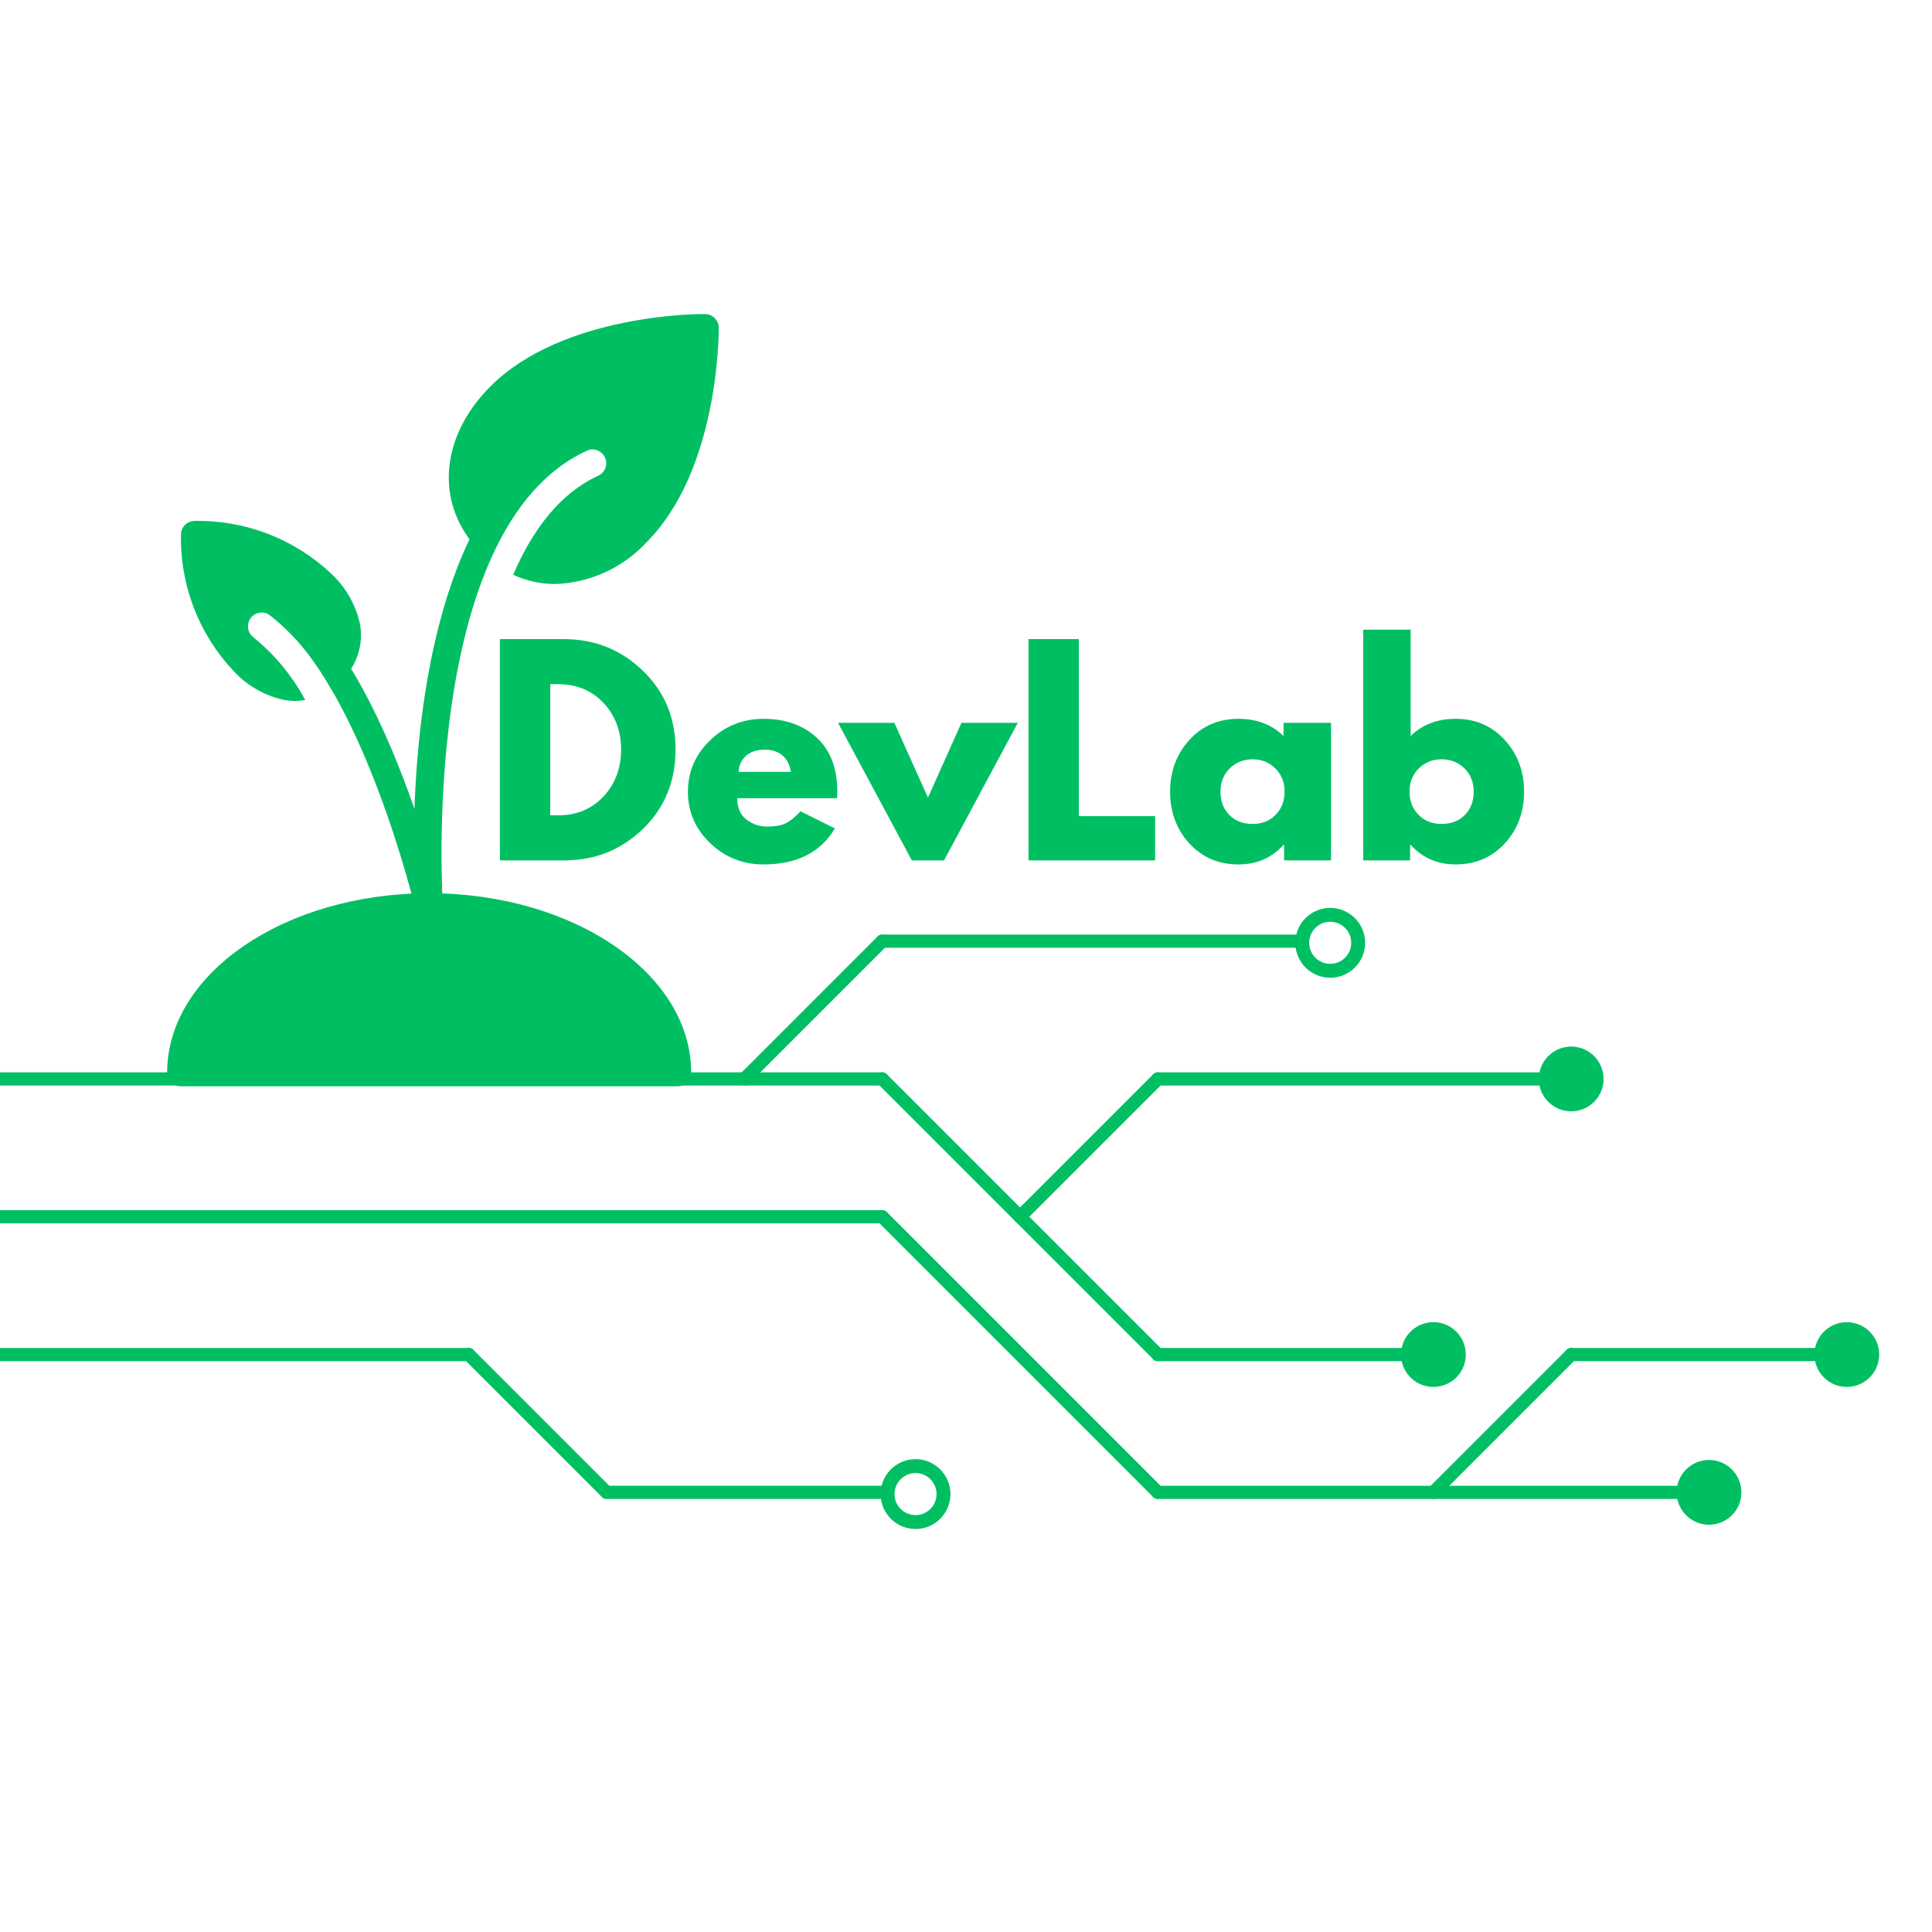 <svg xmlns="http://www.w3.org/2000/svg" xmlns:xlink="http://www.w3.org/1999/xlink" width="500" zoomAndPan="magnify" viewBox="0 0 375 375" height="500" preserveAspectRatio="xMidYMid meet" version="1.2"><defs><clipPath id="74f6eaf8bd"><path d="M 32.445 173 L 135 173 L 135 210.902 L 32.445 210.902 Z M 32.445 173 "/></clipPath><clipPath id="f4077a0029"><path d="M 87 60.902 L 139.695 60.902 L 139.695 114 L 87 114 Z M 87 60.902 "/></clipPath></defs><g id="144115c2ff"><path style=" stroke:none;fill-rule:nonzero;fill:#00bf63;fill-opacity:1;" d="M 251.477 183.957 L 171.234 183.957 C 170.527 183.957 169.957 183.383 169.957 182.676 C 169.957 181.969 170.527 181.398 171.234 181.398 L 251.477 181.398 C 252.184 181.398 252.754 181.969 252.754 182.676 C 252.754 183.383 252.184 183.957 251.477 183.957 Z M 251.477 183.957 "/><path style=" stroke:none;fill-rule:nonzero;fill:#00bf63;fill-opacity:1;" d="M 172.141 183.582 L 145.395 210.328 C 144.895 210.828 144.082 210.828 143.586 210.328 C 143.086 209.828 143.086 209.02 143.586 208.52 L 170.332 181.773 C 170.832 181.273 171.641 181.273 172.141 181.773 C 172.641 182.27 172.641 183.082 172.141 183.582 Z M 172.141 183.582 "/><path style=" stroke:none;fill-rule:nonzero;fill:#00bf63;fill-opacity:1;" d="M -15.992 208.145 L 171.234 208.145 C 171.941 208.145 172.516 208.715 172.516 209.422 C 172.516 210.129 171.941 210.703 171.234 210.703 L -15.992 210.703 C -16.699 210.703 -17.273 210.129 -17.273 209.422 C -17.273 208.715 -16.699 208.145 -15.992 208.145 Z M -15.992 208.145 "/><path style=" stroke:none;fill-rule:nonzero;fill:#00bf63;fill-opacity:1;" d="M 172.141 208.52 L 225.633 262.012 C 226.133 262.512 226.133 263.32 225.633 263.82 C 225.133 264.32 224.324 264.32 223.824 263.82 L 170.332 210.328 C 169.832 209.828 169.832 209.02 170.332 208.52 C 170.832 208.02 171.641 208.02 172.141 208.52 Z M 172.141 208.52 "/><path style=" stroke:none;fill-rule:nonzero;fill:#00bf63;fill-opacity:1;" d="M 224.73 261.637 L 278.223 261.637 C 278.93 261.637 279.504 262.211 279.504 262.918 C 279.504 263.625 278.93 264.195 278.223 264.195 L 224.73 264.195 C 224.023 264.195 223.449 263.625 223.449 262.918 C 223.449 262.211 224.023 261.637 224.73 261.637 Z M 224.73 261.637 "/><path style=" stroke:none;fill-rule:nonzero;fill:#00bf63;fill-opacity:1;" d="M 197.078 235.266 L 223.824 208.52 C 224.324 208.02 225.133 208.02 225.633 208.52 C 226.133 209.02 226.133 209.828 225.633 210.328 L 198.887 237.074 C 198.387 237.574 197.578 237.574 197.078 237.074 C 196.578 236.574 196.578 235.766 197.078 235.266 Z M 197.078 235.266 "/><path style=" stroke:none;fill-rule:nonzero;fill:#00bf63;fill-opacity:1;" d="M 224.73 208.145 L 304.969 208.145 C 305.676 208.145 306.25 208.715 306.25 209.422 C 306.25 210.129 305.676 210.703 304.969 210.703 L 224.73 210.703 C 224.023 210.703 223.449 210.129 223.449 209.422 C 223.449 208.715 224.023 208.145 224.73 208.145 Z M 224.73 208.145 "/><path style=" stroke:none;fill-rule:nonzero;fill:#00bf63;fill-opacity:1;" d="M -15.992 234.891 L 171.234 234.891 C 171.941 234.891 172.516 235.465 172.516 236.172 C 172.516 236.875 171.941 237.449 171.234 237.449 L -15.992 237.449 C -16.699 237.449 -17.273 236.875 -17.273 236.172 C -17.273 235.465 -16.699 234.891 -15.992 234.891 Z M -15.992 234.891 "/><path style=" stroke:none;fill-rule:nonzero;fill:#00bf63;fill-opacity:1;" d="M 172.141 235.266 L 225.633 288.758 C 226.133 289.258 226.133 290.07 225.633 290.566 C 225.133 291.066 224.324 291.066 223.824 290.566 L 170.332 237.074 C 169.832 236.574 169.832 235.766 170.332 235.266 C 170.832 234.766 171.641 234.766 172.141 235.266 Z M 172.141 235.266 "/><path style=" stroke:none;fill-rule:nonzero;fill:#00bf63;fill-opacity:1;" d="M 224.73 288.387 L 331.719 288.387 C 332.422 288.387 332.996 288.957 332.996 289.664 C 332.996 290.371 332.422 290.945 331.719 290.945 L 224.73 290.941 C 224.023 290.941 223.449 290.371 223.449 289.664 C 223.449 288.957 224.023 288.387 224.73 288.387 Z M 224.73 288.387 "/><path style=" stroke:none;fill-rule:nonzero;fill:#00bf63;fill-opacity:1;" d="M 277.32 288.758 L 304.066 262.012 C 304.566 261.512 305.375 261.512 305.875 262.012 C 306.375 262.512 306.375 263.32 305.875 263.82 L 279.129 290.566 C 278.629 291.066 277.816 291.066 277.32 290.566 C 276.82 290.07 276.82 289.258 277.32 288.758 Z M 277.32 288.758 "/><path style=" stroke:none;fill-rule:nonzero;fill:#00bf63;fill-opacity:1;" d="M 304.969 261.637 L 358.465 261.637 C 359.172 261.637 359.742 262.211 359.742 262.918 C 359.742 263.625 359.172 264.195 358.465 264.195 L 304.969 264.195 C 304.262 264.195 303.691 263.625 303.691 262.918 C 303.691 262.211 304.262 261.637 304.969 261.637 Z M 304.969 261.637 "/><path style=" stroke:none;fill-rule:nonzero;fill:#00bf63;fill-opacity:1;" d="M -15.992 261.637 L 90.996 261.637 C 91.699 261.637 92.273 262.211 92.273 262.918 C 92.273 263.625 91.699 264.195 90.996 264.195 L -15.992 264.195 C -16.699 264.195 -17.273 263.625 -17.273 262.918 C -17.273 262.211 -16.699 261.637 -15.992 261.637 Z M -15.992 261.637 "/><path style=" stroke:none;fill-rule:nonzero;fill:#00bf63;fill-opacity:1;" d="M 91.898 262.012 L 118.645 288.758 C 119.145 289.258 119.145 290.07 118.645 290.566 C 118.145 291.066 117.336 291.066 116.836 290.566 L 90.09 263.82 C 89.59 263.32 89.59 262.512 90.09 262.012 C 90.59 261.512 91.398 261.512 91.898 262.012 Z M 91.898 262.012 "/><path style=" stroke:none;fill-rule:nonzero;fill:#00bf63;fill-opacity:1;" d="M 117.742 288.383 L 171.234 288.383 C 171.941 288.383 172.516 288.957 172.516 289.664 C 172.516 290.371 171.941 290.941 171.234 290.941 L 117.742 290.941 C 117.035 290.941 116.461 290.371 116.461 289.664 C 116.461 288.957 117.035 288.387 117.742 288.383 Z M 117.742 288.383 "/><path style=" stroke:none;fill-rule:nonzero;fill:#00bf63;fill-opacity:1;" d="M 311.242 209.809 C 311.031 213.273 308.051 215.91 304.586 215.699 C 301.121 215.484 298.484 212.504 298.695 209.039 C 298.91 205.57 301.891 202.938 305.355 203.148 C 308.82 203.363 311.457 206.344 311.242 209.809 Z M 311.242 209.809 "/><path style=" stroke:none;fill-rule:nonzero;fill:#00bf63;fill-opacity:1;" d="M 284.496 263.301 L 284.496 263.305 C 284.285 266.77 281.301 269.402 277.836 269.191 C 274.371 268.977 271.734 265.996 271.949 262.531 C 272.164 259.066 275.145 256.43 278.609 256.645 C 282.074 256.855 284.711 259.836 284.496 263.301 Z M 284.496 263.301 "/><path style=" stroke:none;fill-rule:nonzero;fill:#00bf63;fill-opacity:1;" d="M 337.992 290.051 C 337.777 293.516 334.797 296.152 331.332 295.938 C 327.867 295.727 325.23 292.742 325.441 289.277 C 325.656 285.812 328.637 283.176 332.102 283.391 C 335.566 283.602 338.203 286.586 337.992 290.051 Z M 337.992 290.051 "/><path style=" stroke:none;fill-rule:nonzero;fill:#00bf63;fill-opacity:1;" d="M 364.738 263.301 L 364.738 263.305 C 364.523 266.77 361.543 269.402 358.078 269.191 C 354.613 268.977 351.977 265.996 352.191 262.531 C 352.402 259.066 355.383 256.43 358.852 256.645 C 362.316 256.855 364.949 259.836 364.738 263.301 Z M 364.738 263.301 "/><path style=" stroke:none;fill-rule:nonzero;fill:#00bf63;fill-opacity:1;" d="M 264.953 183.48 C 264.691 187.215 261.449 190.027 257.715 189.762 C 253.98 189.496 251.168 186.254 251.434 182.52 C 251.695 178.789 254.938 175.977 258.672 176.238 C 262.406 176.504 265.219 179.746 264.953 183.48 M 262.262 183.289 C 262.422 181.043 260.73 179.09 258.48 178.93 C 256.234 178.773 254.281 180.465 254.125 182.711 C 253.965 184.961 255.656 186.91 257.906 187.07 C 260.152 187.23 262.105 185.535 262.262 183.289 Z M 262.262 183.289 "/><path style=" stroke:none;fill-rule:nonzero;fill:#00bf63;fill-opacity:1;" d="M 184.465 290.48 C 184.203 294.215 180.961 297.027 177.227 296.762 C 173.492 296.496 170.68 293.254 170.945 289.52 C 171.207 285.785 174.449 282.973 178.184 283.238 C 181.918 283.504 184.73 286.746 184.465 290.48 M 181.773 290.289 C 181.934 288.043 180.242 286.09 177.992 285.93 C 175.746 285.77 173.797 287.465 173.637 289.711 C 173.477 291.961 175.168 293.91 177.418 294.07 C 179.664 294.23 181.617 292.535 181.773 290.289 Z M 181.773 290.289 "/><g clip-rule="nonzero" clip-path="url(#74f6eaf8bd)"><path style=" stroke:none;fill-rule:nonzero;fill:#00bf63;fill-opacity:1;" d="M 83.301 173.375 C 55.258 173.375 32.445 188.984 32.445 208.172 C 32.445 208.527 32.516 208.867 32.648 209.195 C 32.785 209.523 32.98 209.812 33.23 210.062 C 33.48 210.312 33.77 210.508 34.098 210.645 C 34.426 210.777 34.77 210.848 35.121 210.848 L 131.48 210.848 C 131.832 210.848 132.176 210.777 132.504 210.645 C 132.832 210.508 133.121 210.312 133.371 210.062 C 133.621 209.812 133.816 209.523 133.953 209.195 C 134.086 208.867 134.156 208.527 134.156 208.172 C 134.156 188.984 111.344 173.375 83.301 173.375 Z M 83.301 173.375 "/></g><g clip-rule="nonzero" clip-path="url(#f4077a0029)"><path style=" stroke:none;fill-rule:nonzero;fill:#00bf63;fill-opacity:1;" d="M 136.848 60.961 C 135.672 60.914 109.227 60.957 95.195 74.992 C 85.164 85.023 84.387 98.25 93.301 107.168 C 93.855 107.719 94.438 108.242 95.047 108.734 C 99.246 99.305 105.25 91.453 113.863 87.48 C 114.188 87.332 114.523 87.25 114.879 87.234 C 115.234 87.223 115.578 87.277 115.91 87.398 C 116.242 87.52 116.539 87.703 116.801 87.945 C 117.062 88.184 117.266 88.465 117.414 88.789 C 117.566 89.113 117.645 89.449 117.66 89.805 C 117.676 90.16 117.621 90.504 117.496 90.836 C 117.375 91.168 117.191 91.465 116.949 91.727 C 116.711 91.988 116.43 92.191 116.105 92.34 C 108.602 95.805 103.324 102.914 99.605 111.57 C 102.199 112.758 104.922 113.355 107.773 113.359 C 109.441 113.301 111.09 113.082 112.715 112.699 C 114.34 112.316 115.914 111.777 117.43 111.086 C 118.949 110.391 120.387 109.555 121.742 108.578 C 123.094 107.598 124.34 106.5 125.473 105.273 C 139.516 91.234 139.516 64.742 139.508 63.621 C 139.508 63.27 139.438 62.93 139.301 62.605 C 139.168 62.277 138.973 61.992 138.727 61.742 C 138.477 61.492 138.188 61.301 137.863 61.164 C 137.539 61.031 137.199 60.961 136.848 60.961 Z M 136.848 60.961 "/></g><path style=" stroke:none;fill-rule:nonzero;fill:#00bf63;fill-opacity:1;" d="M 49.191 123.703 C 48.914 123.492 48.684 123.238 48.508 122.938 C 48.328 122.637 48.211 122.316 48.16 121.973 C 48.105 121.625 48.121 121.285 48.203 120.945 C 48.281 120.605 48.426 120.293 48.625 120.008 C 48.828 119.727 49.078 119.492 49.375 119.305 C 49.668 119.117 49.988 118.992 50.332 118.93 C 50.672 118.871 51.016 118.875 51.359 118.945 C 51.699 119.02 52.016 119.152 52.305 119.348 C 57.293 123.328 61.289 128.137 64.297 133.766 C 64.973 133.289 65.602 132.758 66.188 132.172 C 66.922 131.492 67.559 130.734 68.102 129.898 C 68.648 129.059 69.082 128.168 69.406 127.223 C 69.73 126.281 69.938 125.309 70.023 124.316 C 70.109 123.32 70.07 122.328 69.914 121.344 C 69.523 119.426 68.848 117.613 67.887 115.91 C 66.93 114.203 65.73 112.684 64.297 111.355 C 62.516 109.676 60.59 108.184 58.516 106.879 C 56.445 105.574 54.266 104.484 51.98 103.605 C 49.695 102.727 47.348 102.078 44.938 101.66 C 42.523 101.242 40.094 101.059 37.648 101.113 C 37.32 101.133 37.004 101.207 36.707 101.344 C 36.406 101.477 36.141 101.66 35.906 101.895 C 35.676 102.125 35.492 102.391 35.355 102.691 C 35.223 102.992 35.145 103.305 35.129 103.633 C 35.07 106.082 35.254 108.512 35.672 110.922 C 36.094 113.336 36.742 115.684 37.617 117.969 C 38.496 120.254 39.59 122.434 40.891 124.504 C 42.195 126.574 43.688 128.5 45.367 130.281 C 46.699 131.719 48.219 132.914 49.922 133.875 C 51.629 134.832 53.441 135.508 55.355 135.898 C 56.016 136.004 56.68 136.059 57.348 136.059 C 57.984 136.047 58.613 135.98 59.242 135.863 C 56.699 131.145 53.348 127.09 49.191 123.703 Z M 49.191 123.703 "/><path style=" stroke:none;fill-rule:nonzero;fill:#00bf63;fill-opacity:1;" d="M 83.297 178.727 C 82.996 178.727 82.703 178.68 82.418 178.578 C 82.137 178.48 81.875 178.336 81.637 178.148 C 81.402 177.965 81.203 177.742 81.043 177.488 C 80.879 177.234 80.766 176.961 80.695 176.668 C 80.59 176.219 70 131.988 52.305 119.348 C 52.023 119.137 51.793 118.883 51.613 118.582 C 51.434 118.281 51.316 117.961 51.266 117.613 C 51.211 117.27 51.223 116.926 51.305 116.586 C 51.387 116.246 51.527 115.934 51.73 115.648 C 51.934 115.363 52.184 115.129 52.48 114.941 C 52.773 114.754 53.094 114.633 53.438 114.57 C 53.781 114.508 54.125 114.516 54.469 114.586 C 54.809 114.66 55.125 114.793 55.414 114.992 C 66.93 123.219 75.387 142.414 80.441 157 C 81.297 133.086 86.656 94.145 111.621 82.621 C 111.945 82.473 112.281 82.391 112.637 82.375 C 112.992 82.363 113.336 82.418 113.668 82.539 C 114 82.664 114.297 82.844 114.559 83.086 C 114.816 83.328 115.023 83.609 115.172 83.93 C 115.32 84.254 115.402 84.59 115.414 84.945 C 115.43 85.301 115.375 85.645 115.254 85.977 C 115.129 86.309 114.949 86.605 114.707 86.867 C 114.469 87.129 114.188 87.332 113.863 87.48 C 81.152 102.578 85.922 175.133 85.969 175.863 C 85.996 176.234 85.945 176.594 85.82 176.941 C 85.699 177.293 85.508 177.605 85.258 177.875 C 85.004 178.148 84.707 178.355 84.367 178.504 C 84.023 178.652 83.668 178.727 83.297 178.727 Z M 83.297 178.727 "/><g style="fill:#00bf63;fill-opacity:1;"><g transform="translate(93.903, 167.004)"><path style="stroke:none" d="M 3.125 -42.953 L 15.562 -42.953 C 21.531 -42.953 26.629 -40.91 30.859 -36.828 C 35.098 -32.754 37.219 -27.645 37.219 -21.5 C 37.219 -15.32 35.109 -10.191 30.891 -6.109 C 26.68 -2.035 21.57 0 15.562 0 L 3.125 0 Z M 12.906 -8.75 L 14.422 -8.75 C 17.992 -8.75 20.914 -9.953 23.188 -12.359 C 25.469 -14.773 26.625 -17.805 26.656 -21.453 C 26.656 -25.098 25.516 -28.133 23.234 -30.562 C 20.961 -32.988 18.023 -34.203 14.422 -34.203 L 12.906 -34.203 Z M 12.906 -8.75 "/></g></g><g style="fill:#00bf63;fill-opacity:1;"><g transform="translate(132.319, 167.004)"><path style="stroke:none" d="M 30.141 -12.078 L 10.781 -12.078 C 10.781 -10.203 11.383 -8.812 12.594 -7.906 C 13.812 -7.008 15.133 -6.562 16.562 -6.562 C 18.051 -6.562 19.227 -6.758 20.094 -7.156 C 20.957 -7.551 21.945 -8.344 23.062 -9.531 L 29.734 -6.203 C 26.953 -1.547 22.332 0.781 15.875 0.781 C 11.852 0.781 8.398 -0.598 5.516 -3.359 C 2.641 -6.117 1.203 -9.441 1.203 -13.328 C 1.203 -17.211 2.641 -20.539 5.516 -23.312 C 8.398 -26.094 11.852 -27.484 15.875 -27.484 C 20.113 -27.484 23.562 -26.258 26.219 -23.812 C 28.875 -21.363 30.203 -17.867 30.203 -13.328 C 30.203 -12.703 30.18 -12.285 30.141 -12.078 Z M 11.031 -17.188 L 21.188 -17.188 C 20.977 -18.57 20.43 -19.633 19.547 -20.375 C 18.66 -21.125 17.523 -21.5 16.141 -21.5 C 14.609 -21.5 13.391 -21.098 12.484 -20.297 C 11.586 -19.504 11.102 -18.469 11.031 -17.188 Z M 11.031 -17.188 "/></g></g><g style="fill:#00bf63;fill-opacity:1;"><g transform="translate(163.708, 167.004)"><path style="stroke:none" d="M 9.891 -26.703 L 16.406 -12.188 L 22.906 -26.703 L 33.844 -26.703 L 19.531 0 L 13.281 0 L -1.047 -26.703 Z M 9.891 -26.703 "/></g></g><g style="fill:#00bf63;fill-opacity:1;"><g transform="translate(196.502, 167.004)"><path style="stroke:none" d="M 12.906 -42.953 L 12.906 -8.594 L 27.703 -8.594 L 27.703 0 L 3.125 0 L 3.125 -42.953 Z M 12.906 -42.953 "/></g></g><g style="fill:#00bf63;fill-opacity:1;"><g transform="translate(225.913, 167.004)"><path style="stroke:none" d="M 4.938 -3.297 C 2.445 -6.023 1.203 -9.367 1.203 -13.328 C 1.203 -17.285 2.445 -20.633 4.938 -23.375 C 7.438 -26.113 10.613 -27.484 14.469 -27.484 C 18.008 -27.484 20.926 -26.375 23.219 -24.156 L 23.219 -26.703 L 32.438 -26.703 L 32.438 0 L 23.328 0 L 23.328 -3.016 L 23.219 -3.016 C 20.926 -0.484 18.008 0.781 14.469 0.781 C 10.613 0.781 7.438 -0.578 4.938 -3.297 Z M 12.781 -17.859 C 11.582 -16.68 10.984 -15.172 10.984 -13.328 C 10.984 -11.484 11.555 -9.977 12.703 -8.812 C 13.848 -7.656 15.359 -7.078 17.234 -7.078 C 19.035 -7.078 20.516 -7.664 21.672 -8.844 C 22.836 -10.031 23.422 -11.523 23.422 -13.328 C 23.422 -15.172 22.82 -16.68 21.625 -17.859 C 20.426 -19.035 18.961 -19.625 17.234 -19.625 C 15.461 -19.625 13.977 -19.035 12.781 -17.859 Z M 12.781 -17.859 "/></g></g><g style="fill:#00bf63;fill-opacity:1;"><g transform="translate(261.467, 167.004)"><path style="stroke:none" d="M 30.609 -23.375 C 33.109 -20.633 34.359 -17.285 34.359 -13.328 C 34.359 -9.367 33.109 -6.023 30.609 -3.297 C 28.109 -0.578 24.93 0.781 21.078 0.781 C 17.547 0.781 14.633 -0.484 12.344 -3.016 L 12.234 -3.016 L 12.234 0 L 3.125 0 L 3.125 -44.781 L 12.344 -44.781 L 12.344 -24.156 C 14.633 -26.375 17.547 -27.484 21.078 -27.484 C 24.93 -27.484 28.109 -26.113 30.609 -23.375 Z M 22.859 -8.812 C 24.004 -9.977 24.578 -11.484 24.578 -13.328 C 24.578 -15.172 23.977 -16.68 22.781 -17.859 C 21.582 -19.035 20.098 -19.625 18.328 -19.625 C 16.586 -19.625 15.117 -19.035 13.922 -17.859 C 12.723 -16.68 12.125 -15.172 12.125 -13.328 C 12.125 -11.523 12.707 -10.031 13.875 -8.844 C 15.039 -7.664 16.523 -7.078 18.328 -7.078 C 20.203 -7.078 21.711 -7.656 22.859 -8.812 Z M 22.859 -8.812 "/></g></g></g></svg>